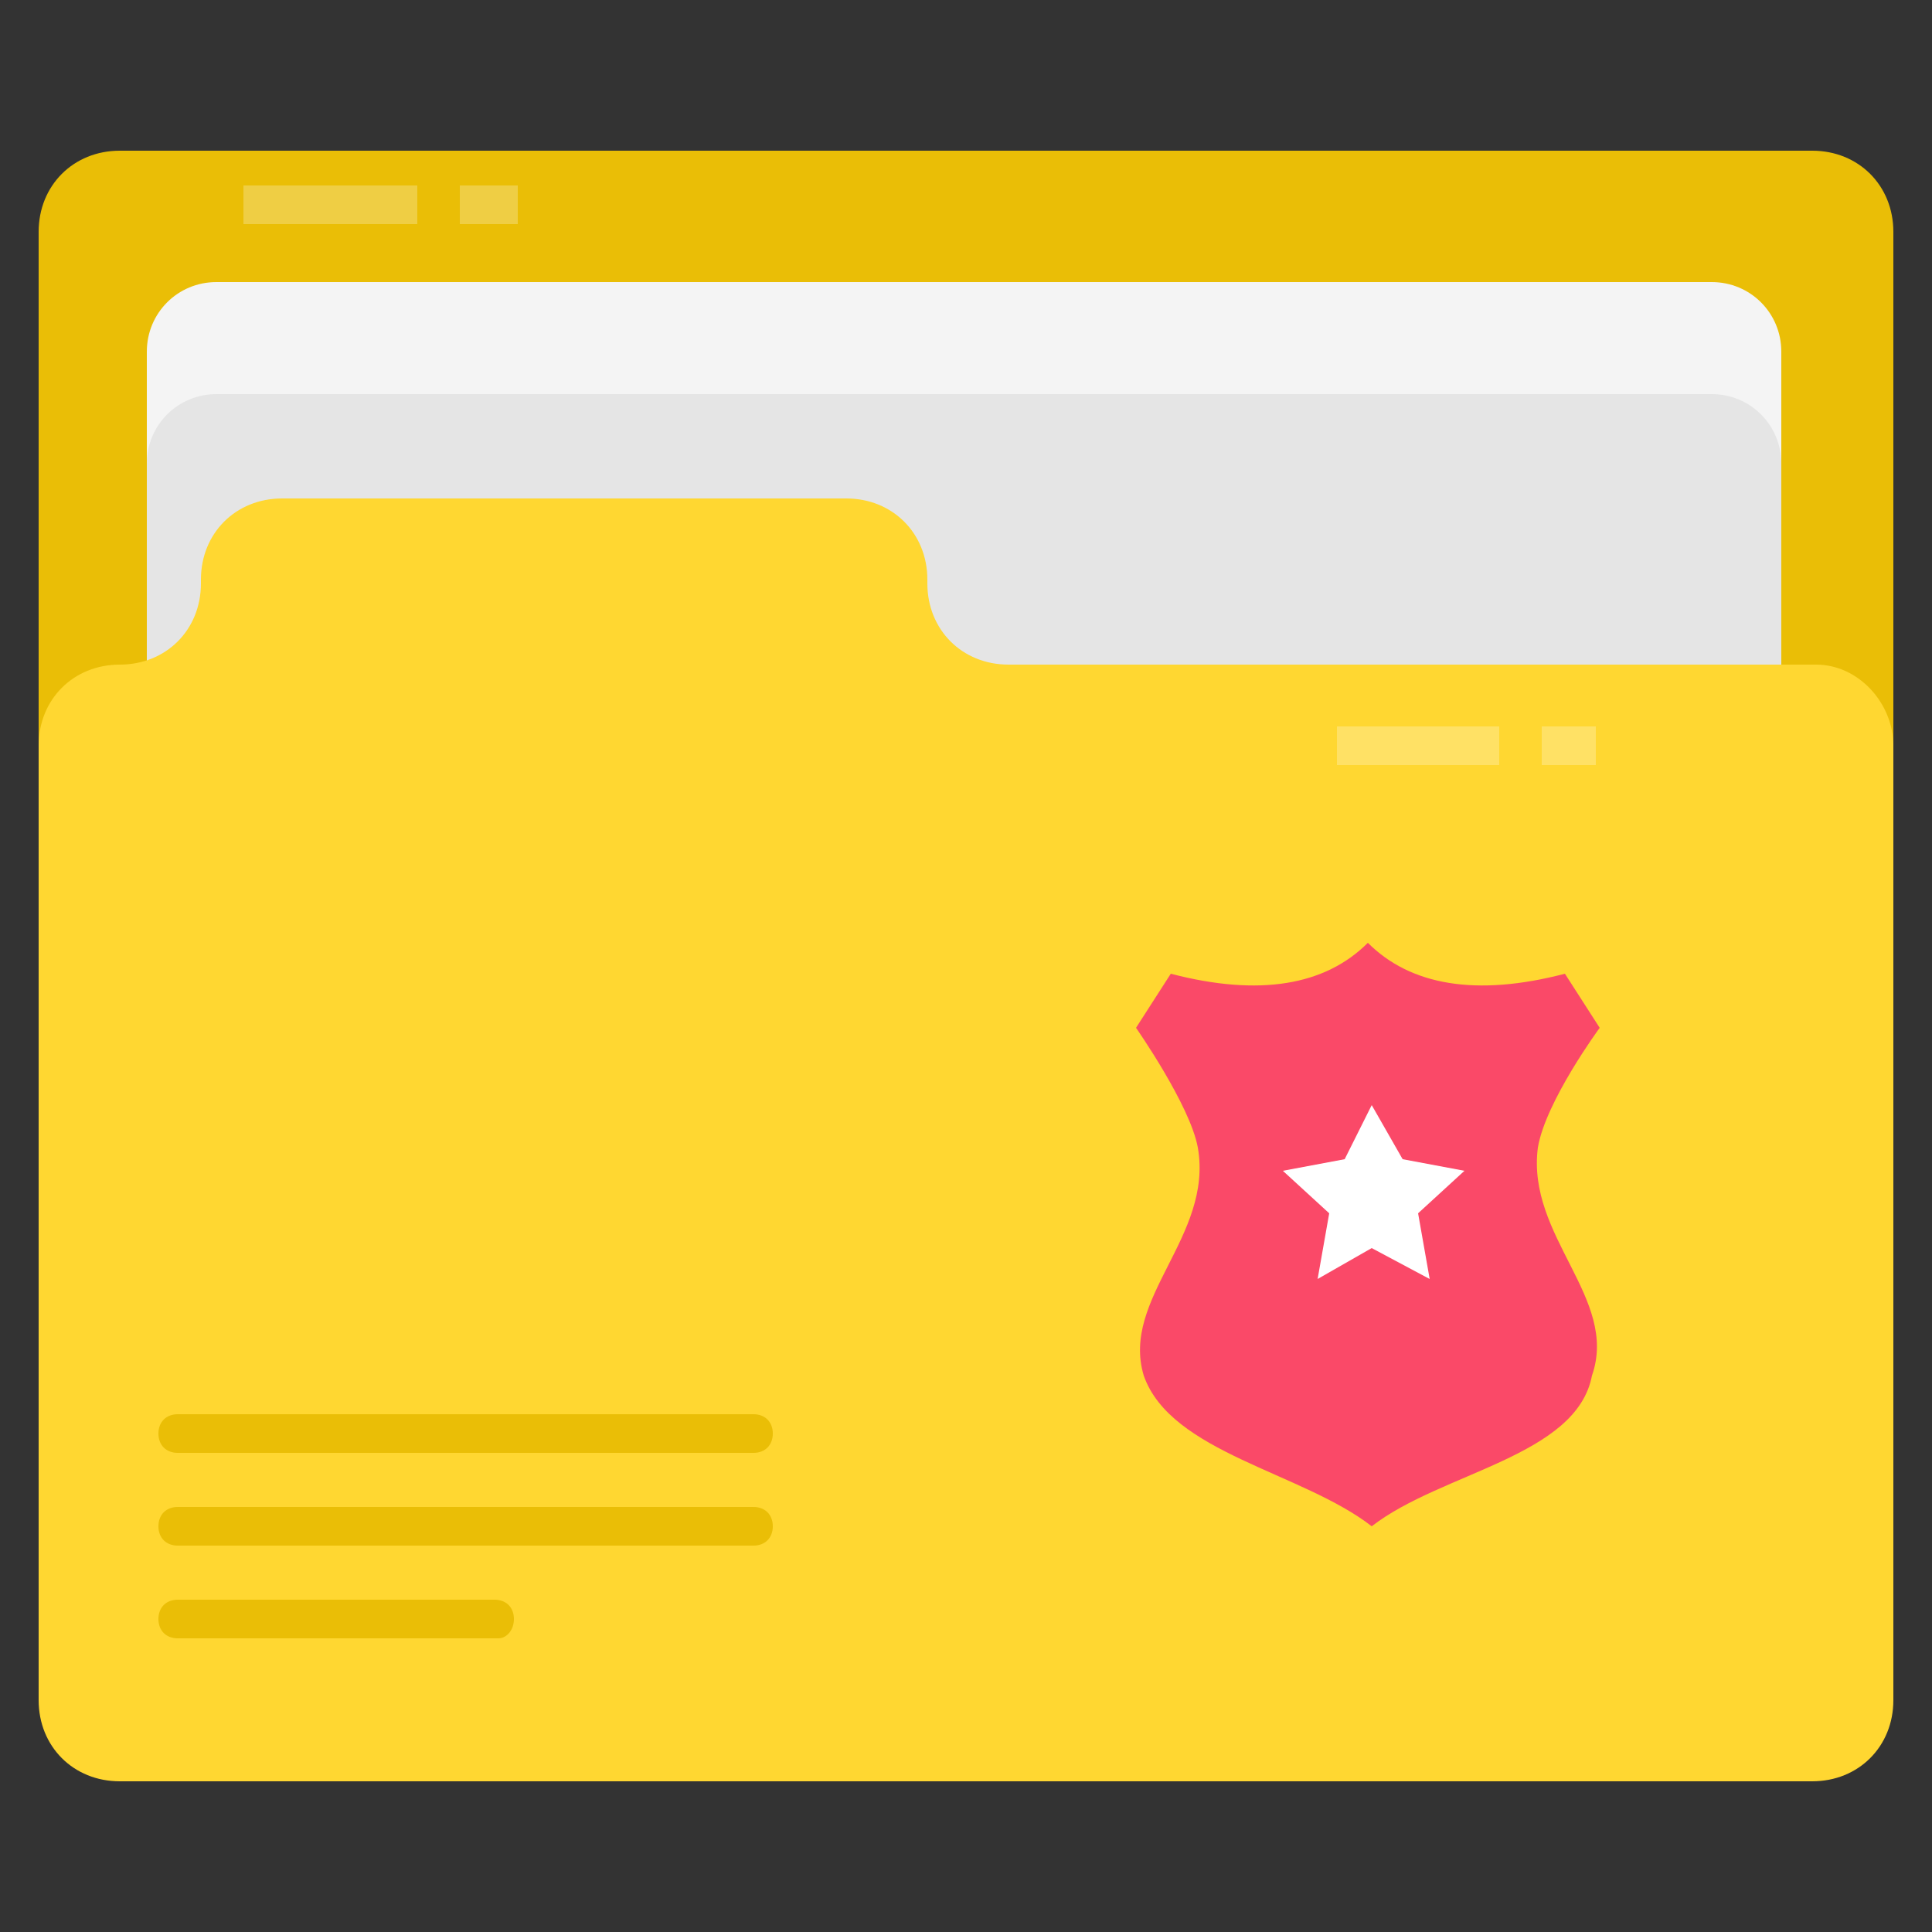 <svg xmlns="http://www.w3.org/2000/svg" version="1.1" xmlns:xlink="http://www.w3.org/1999/xlink" width="512" height="512" x="0" y="0" viewBox="0 0 50 50" style="enable-background:new 0 0 512 512" xml:space="preserve" class=""><rect x="0" y="0" width="50" height="50" fill="#333333" stroke="none"/><g><path fill="#eabe06" d="M1 26.8V6c0-1.2.9-2.1 2.1-2.1h43.8c1.2 0 2.1.9 2.1 2.1v20.8c0 1.2-.9 2.1-2.1 2.1-1.2 0-2.1.9-2.1 2.1v.1c0 1.2-.9 2.1-2.1 2.1H28.1c-1.2 0-2.1-.9-2.1-2.1V31c0-1.2-.9-2.1-2.1-2.1H3c-1.1 0-2-1-2-2.1z" opacity="1" data-original="#eabe06" class=""></path><path fill="#f4f4f4" d="M3.8 27.5V9.1c0-1 .8-1.8 1.8-1.8h38.7c1 0 1.8.8 1.8 1.8v18.4c0 1-.8 1.8-1.8 1.8s-1.8.8-1.8 1.8v.1c0 1-.8 1.8-1.8 1.8H27.8c-1 0-1.8-.8-1.8-1.8v-.1c0-1-.8-1.8-1.8-1.8H5.7c-1.1 0-1.9-.8-1.9-1.8z" opacity="1" data-original="#f4f4f4"></path><path fill="#e5e5e5" d="M3.8 30.4V12c0-1 .8-1.8 1.8-1.8h38.7c1 0 1.8.8 1.8 1.8v18.4c0 1-.8 1.8-1.8 1.8s-1.8.8-1.8 1.8v.1c0 1-.8 1.8-1.8 1.8H27.8c-1 0-1.8-.8-1.8-1.8V34c0-1-.8-1.8-1.8-1.8H5.7c-1.1 0-1.9-.8-1.9-1.8z" opacity="1" data-original="#e5e5e5"></path><path fill="#ffd731" d="M49 19.3V44c0 1.2-.9 2.1-2.1 2.1H3.1C1.9 46.1 1 45.2 1 44V19.3c0-1.2.9-2.1 2.1-2.1 1.2 0 2.1-.9 2.1-2.1V15c0-1.2.9-2.1 2.1-2.1h14.6c1.2 0 2.1.9 2.1 2.1v.1c0 1.2.9 2.1 2.1 2.1H47c1.1 0 2 1 2 2.1z" opacity="1" data-original="#ffd731" class=""></path><path fill="#fa4968" d="M35.5 39.5c-1.8-1.4-5.2-1.9-5.9-3.9-.6-2 1.8-3.6 1.4-5.9-.2-1.1-1.6-3.1-1.6-3.1l.9-1.4c2.3.6 4 .3 5.1-.8 1.1 1.1 2.8 1.4 5.1.8l.9 1.4s-1.4 1.9-1.6 3.1c-.3 2.3 2.1 3.9 1.4 5.9-.4 2.1-3.9 2.5-5.7 3.9z" opacity="1" data-original="#fa4968" class=""></path><path fill="#eabe06" d="M19.5 37.6H4.6c-.3 0-.5-.2-.5-.5s.2-.5.5-.5h14.9c.3 0 .5.2.5.5s-.2.5-.5.5zM19.5 40H4.6c-.3 0-.5-.2-.5-.5s.2-.5.5-.5h14.9c.3 0 .5.2.5.5s-.2.5-.5.5zM12.9 42.4H4.6c-.3 0-.5-.2-.5-.5s.2-.5.5-.5h8.2c.3 0 .5.2.5.5s-.2.5-.4.5z" opacity="1" data-original="#eabe06" class=""></path><path fill="#ffffff" d="m35.5 28.6.8 1.4 1.6.3-1.2 1.1.3 1.7-1.5-.8-1.4.8.3-1.7-1.2-1.1 1.6-.3z" opacity="1" data-original="#ffffff" class=""></path><g opacity=".25"><path fill="#ffffff" d="M6.3 4.8h4.5v1H6.3zM11.9 4.8h1.5v1h-1.5z" opacity="1" data-original="#ffffff" class=""></path></g><g opacity=".25"><path fill="#ffffff" d="M34.6 18.8h4.2v1h-4.2zM39.9 18.8h1.4v1h-1.4z" opacity="1" data-original="#ffffff" class=""></path></g></g></svg>